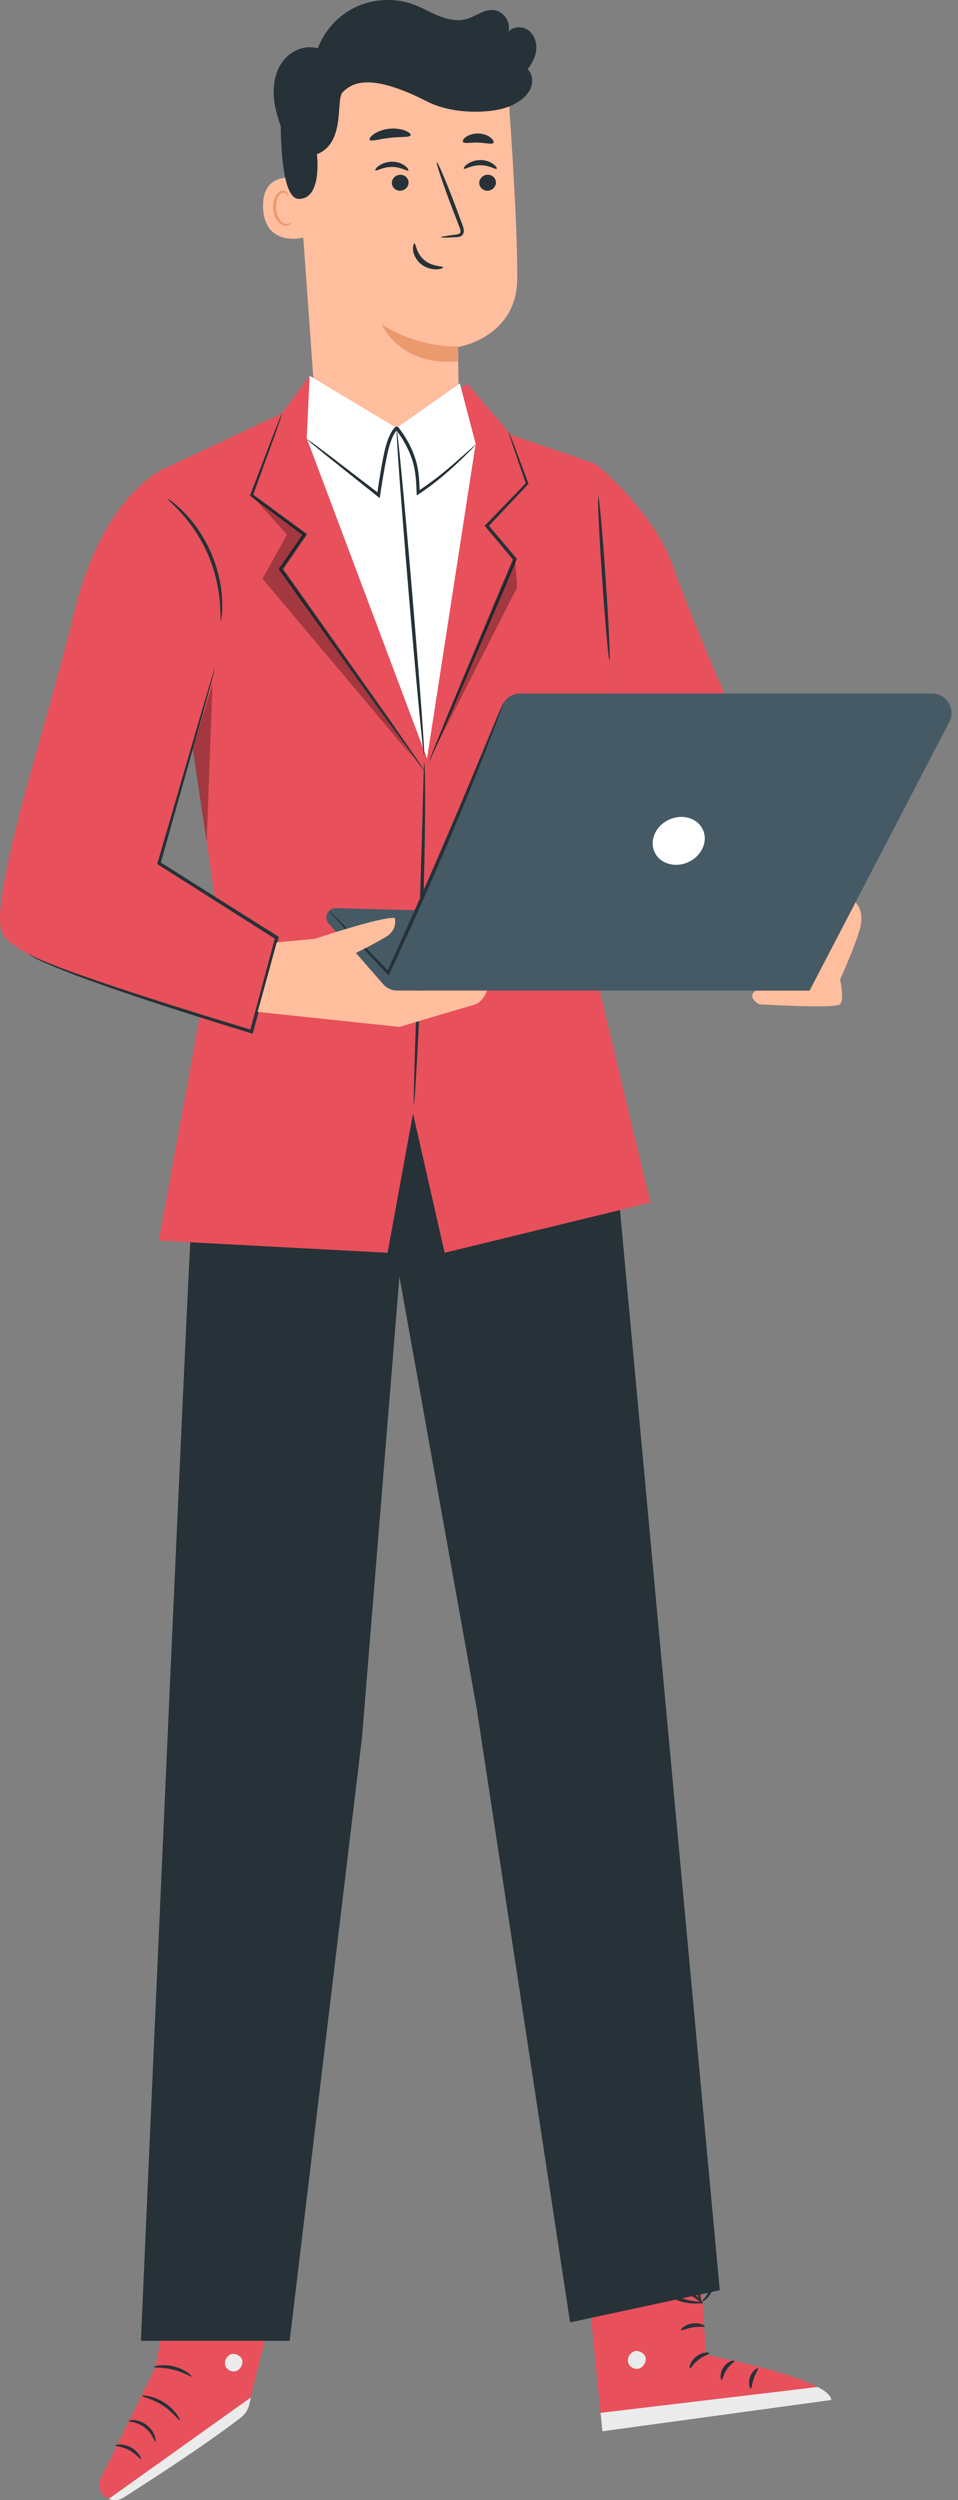 <svg width="74" height="193" viewBox="0 0 74 193" fill="none" xmlns="http://www.w3.org/2000/svg">
<rect x="0" y="0" width="74" height="193" fill="#808080" stroke="none"/>
<g clip-path="url(#clip0_827_1246)">
<path d="M53.973 172.607L54.517 181.784C54.517 181.784 63.916 183.554 64.18 185.24L46.534 187.692L45.106 173.429L53.973 172.607Z" fill="#E8505B"/>
<path d="M48.954 181.536C48.618 181.665 48.421 182.074 48.53 182.41C48.644 182.751 49.058 182.958 49.394 182.834C49.73 182.715 49.989 182.229 49.839 181.903C49.689 181.577 49.187 181.36 48.892 181.556" fill="#EBEBEB"/>
<path d="M46.535 187.687L46.39 186.264L63.141 184.268C63.141 184.268 64.17 184.718 64.217 185.271L46.535 187.687Z" fill="#EBEBEB"/>
<path d="M54.795 181.665C54.8 181.753 54.371 181.831 53.972 182.152C53.564 182.462 53.377 182.855 53.295 182.829C53.212 182.819 53.295 182.291 53.786 181.914C54.272 181.531 54.805 181.582 54.795 181.665Z" fill="#263238"/>
<path d="M56.73 182.255C56.756 182.338 56.399 182.519 56.136 182.917C55.867 183.305 55.83 183.709 55.742 183.714C55.665 183.735 55.556 183.233 55.887 182.746C56.213 182.26 56.72 182.172 56.73 182.255Z" fill="#263238"/>
<path d="M58 184.386C57.922 184.412 57.762 183.988 57.938 183.496C58.114 183 58.502 182.772 58.548 182.839C58.605 182.907 58.367 183.186 58.227 183.595C58.077 183.998 58.088 184.366 58 184.386Z" fill="#263238"/>
<path d="M54.438 179.586C54.407 179.668 53.998 179.585 53.512 179.668C53.026 179.741 52.658 179.937 52.607 179.87C52.55 179.813 52.891 179.456 53.465 179.368C54.04 179.275 54.474 179.513 54.438 179.586Z" fill="#263238"/>
<path d="M54.296 177.739C54.301 177.775 53.965 177.863 53.406 177.817C53.126 177.796 52.8 177.739 52.449 177.62C52.273 177.563 52.092 177.485 51.911 177.398C51.823 177.351 51.719 177.31 51.621 177.216C51.517 177.134 51.44 176.911 51.538 176.761C51.616 176.616 51.771 176.544 51.9 176.528C52.03 176.513 52.138 176.528 52.237 176.544C52.438 176.575 52.63 176.622 52.806 176.684C53.157 176.808 53.452 176.973 53.675 177.144C54.125 177.485 54.296 177.796 54.265 177.817C54.228 177.848 54.001 177.594 53.551 177.32C53.328 177.185 53.044 177.046 52.713 176.947C52.547 176.901 52.371 176.859 52.185 176.839C51.993 176.808 51.833 176.823 51.792 176.911C51.776 176.947 51.776 176.958 51.823 177.01C51.869 177.056 51.947 177.097 52.035 177.144C52.2 177.232 52.366 177.304 52.532 177.366C52.857 177.491 53.163 177.568 53.421 177.615C53.959 177.698 54.296 177.687 54.296 177.739Z" fill="#263238"/>
<path d="M54.197 177.874C54.166 177.889 53.964 177.594 53.881 177.035C53.84 176.756 53.835 176.42 53.912 176.053C53.948 175.871 54.005 175.68 54.088 175.489C54.176 175.302 54.279 175.054 54.611 174.987C54.786 174.961 54.947 175.085 55.004 175.199C55.076 175.313 55.097 175.416 55.128 175.515C55.18 175.716 55.195 175.923 55.185 176.115C55.164 176.497 55.04 176.829 54.89 177.072C54.585 177.563 54.233 177.703 54.223 177.672C54.192 177.63 54.476 177.434 54.699 176.968C54.807 176.735 54.895 176.441 54.9 176.104C54.9 175.939 54.885 175.763 54.833 175.592C54.786 175.406 54.704 175.261 54.631 175.287C54.543 175.292 54.409 175.452 54.347 175.608C54.269 175.773 54.212 175.944 54.171 176.109C54.088 176.441 54.073 176.751 54.083 177.015C54.119 177.537 54.243 177.853 54.197 177.874Z" fill="#263238"/>
<path d="M14.056 171.422L12.007 182.772L7.796 191.282C7.491 191.898 7.77 192.638 8.406 192.896C8.758 193.041 9.162 193.01 9.482 192.803C11.546 191.5 19.11 186.673 19.213 185.835C19.332 184.862 22.167 174.004 22.167 174.004L14.056 171.422Z" fill="#E8505B"/>
<path d="M8.406 192.902L19.369 185.08L19.27 185.561C19.187 185.975 18.96 186.347 18.629 186.606C17.739 187.304 15.24 189.172 9.519 192.819C9.182 193.026 8.768 193.062 8.406 192.902Z" fill="#EBEBEB"/>
<path d="M17.791 181.769C17.47 181.908 17.289 182.317 17.413 182.643C17.538 182.969 17.951 183.16 18.277 183.026C18.603 182.891 18.836 182.41 18.676 182.095C18.515 181.784 18.019 181.588 17.734 181.795" fill="#EBEBEB"/>
<path d="M11.996 188.489C11.924 188.509 11.794 187.863 11.184 187.408C10.589 186.932 9.932 186.968 9.932 186.895C9.927 186.864 10.087 186.807 10.361 186.823C10.63 186.838 11.008 186.952 11.339 187.211C11.67 187.47 11.877 187.801 11.954 188.059C12.043 188.318 12.027 188.489 11.996 188.489Z" fill="#263238"/>
<path d="M10.885 189.839C10.823 189.875 10.533 189.436 9.985 189.151C9.442 188.851 8.914 188.856 8.909 188.784C8.888 188.722 9.483 188.592 10.104 188.929C10.725 189.255 10.947 189.818 10.885 189.839Z" fill="#263238"/>
<path d="M13.889 186.854C13.827 186.896 13.388 186.218 12.57 185.695C11.763 185.162 10.961 185.038 10.972 184.961C10.967 184.899 11.836 184.909 12.705 185.483C13.584 186.047 13.952 186.833 13.889 186.854Z" fill="#263238"/>
<path d="M14.8 183.455C14.754 183.517 14.185 183.129 13.378 182.933C12.576 182.726 11.888 182.803 11.877 182.726C11.857 182.664 12.576 182.467 13.44 182.684C14.309 182.902 14.847 183.414 14.8 183.455Z" fill="#263238"/>
<path d="M15.488 180.139C15.442 180.196 14.888 179.694 14.024 179.555C13.16 179.399 12.477 179.694 12.446 179.627C12.431 179.601 12.586 179.482 12.876 179.384C13.165 179.286 13.6 179.229 14.066 179.306C14.531 179.384 14.919 179.58 15.162 179.772C15.406 179.958 15.509 180.118 15.488 180.139Z" fill="#263238"/>
<path d="M14.169 178.929C14.154 178.923 14.159 178.768 14.242 178.499C14.325 178.23 14.485 177.842 14.811 177.449C14.976 177.263 15.157 177.02 15.504 176.937C15.675 176.896 15.902 176.973 16.006 177.149C16.109 177.32 16.114 177.516 16.078 177.697C15.918 178.411 15.163 178.98 14.335 178.918C13.507 178.841 12.866 178.23 12.674 177.542C12.638 177.366 12.628 177.159 12.757 176.989C12.881 176.813 13.13 176.782 13.285 176.844C13.611 176.963 13.781 177.201 13.952 177.382C14.278 177.775 14.449 178.153 14.542 178.416C14.635 178.68 14.65 178.841 14.635 178.841C14.588 178.861 14.464 178.225 13.812 177.496C13.647 177.325 13.455 177.113 13.223 177.04C13.109 177.004 12.995 177.03 12.933 177.118C12.871 177.201 12.866 177.346 12.902 177.485C13.067 178.049 13.657 178.608 14.355 178.66C15.054 178.717 15.716 178.22 15.851 177.646C15.882 177.506 15.871 177.361 15.814 177.263C15.758 177.165 15.649 177.123 15.54 177.144C15.302 177.185 15.106 177.397 14.945 177.568C14.304 178.303 14.221 178.955 14.169 178.929Z" fill="#263238"/>
<path d="M14.77 94.759C14.651 94.749 10.885 180.703 10.885 180.703H22.375L27.962 134.138L30.854 98.556L36.819 131.867L44.035 179.28L55.597 176.797L47.77 92.121L31.376 83.036L14.77 94.759Z" fill="#263238"/>
<path d="M24.535 33.833L35.398 32.964C35.466 31.697 35.378 26.787 35.378 26.787C35.378 26.787 39.899 26.084 39.951 21.567C40.008 17.046 39.222 6.674 39.222 6.674C33.991 4.423 27.954 5.184 23.438 8.655L22.77 9.172L24.535 33.833Z" fill="#FFBE9D"/>
<path d="M35.381 26.726C35.381 26.726 32.525 26.958 29.488 25.049C29.488 25.049 30.88 28.303 35.391 27.895L35.381 26.726Z" fill="#EB996E"/>
<path d="M23.326 13.854C23.249 13.823 20.222 12.934 20.321 16.027C20.419 19.116 23.502 18.381 23.502 18.293C23.502 18.2 23.326 13.854 23.326 13.854Z" fill="#FFBE9D"/>
<path d="M22.521 17.149C22.505 17.139 22.469 17.191 22.376 17.232C22.288 17.274 22.138 17.31 21.972 17.253C21.641 17.144 21.352 16.632 21.32 16.078C21.305 15.799 21.352 15.53 21.445 15.303C21.533 15.075 21.672 14.909 21.838 14.878C21.998 14.837 22.117 14.93 22.159 15.018C22.205 15.101 22.184 15.163 22.2 15.168C22.21 15.173 22.267 15.116 22.236 14.987C22.221 14.925 22.184 14.852 22.107 14.796C22.029 14.739 21.921 14.713 21.807 14.728C21.569 14.754 21.362 14.977 21.258 15.225C21.145 15.473 21.082 15.778 21.098 16.094C21.139 16.715 21.476 17.289 21.926 17.403C22.143 17.455 22.324 17.382 22.417 17.305C22.521 17.227 22.531 17.155 22.521 17.149Z" fill="#EB996E"/>
<path d="M38.307 14.071C38.318 14.413 38.038 14.702 37.687 14.723C37.33 14.744 37.035 14.48 37.019 14.144C37.009 13.802 37.288 13.513 37.64 13.492C37.997 13.471 38.297 13.73 38.307 14.071Z" fill="#263238"/>
<path d="M38.369 13.031C38.291 13.114 37.8 12.752 37.107 12.757C36.413 12.747 35.901 13.104 35.829 13.021C35.793 12.985 35.876 12.829 36.093 12.669C36.31 12.509 36.682 12.354 37.117 12.354C37.552 12.354 37.914 12.514 38.121 12.679C38.338 12.84 38.405 12.995 38.369 13.031Z" fill="#263238"/>
<path d="M31.558 14.072C31.569 14.413 31.29 14.703 30.938 14.723C30.581 14.744 30.286 14.48 30.27 14.144C30.26 13.803 30.539 13.513 30.891 13.492C31.248 13.471 31.543 13.73 31.558 14.072Z" fill="#263238"/>
<path d="M31.537 13.161C31.46 13.244 30.968 12.882 30.275 12.887C29.582 12.877 29.07 13.233 28.997 13.151C28.961 13.114 29.038 12.959 29.266 12.799C29.483 12.639 29.856 12.483 30.291 12.483C30.725 12.483 31.087 12.644 31.294 12.809C31.506 12.97 31.579 13.125 31.537 13.161Z" fill="#263238"/>
<path d="M34.062 18.314C34.057 18.272 34.491 18.2 35.19 18.112C35.366 18.091 35.536 18.06 35.562 17.936C35.603 17.807 35.531 17.615 35.443 17.409C35.278 16.979 35.102 16.529 34.921 16.058C34.191 14.134 33.664 12.556 33.741 12.525C33.819 12.494 34.471 14.03 35.2 15.955C35.376 16.431 35.541 16.881 35.702 17.315C35.769 17.517 35.883 17.745 35.795 18.014C35.748 18.148 35.619 18.241 35.505 18.272C35.391 18.309 35.293 18.309 35.205 18.314C34.496 18.35 34.062 18.35 34.062 18.314Z" fill="#263238"/>
<path d="M32.015 18.794C32.129 18.789 32.129 19.539 32.775 20.077C33.417 20.615 34.224 20.527 34.229 20.636C34.239 20.683 34.048 20.781 33.712 20.791C33.38 20.802 32.894 20.698 32.496 20.367C32.103 20.041 31.932 19.601 31.906 19.291C31.88 18.975 31.968 18.789 32.015 18.794Z" fill="#263238"/>
<path d="M31.718 10.44C31.651 10.631 30.957 10.538 30.14 10.637C29.323 10.719 28.666 10.957 28.557 10.787C28.511 10.704 28.624 10.528 28.888 10.347C29.152 10.166 29.571 9.99 30.062 9.938C30.554 9.886 30.999 9.964 31.294 10.083C31.599 10.202 31.749 10.352 31.718 10.44Z" fill="#263238"/>
<path d="M38.112 11.025C37.988 11.18 37.512 11.02 36.938 11.009C36.364 10.983 35.877 11.113 35.764 10.952C35.712 10.875 35.789 10.714 36.002 10.564C36.214 10.414 36.56 10.295 36.959 10.306C37.352 10.316 37.698 10.461 37.895 10.621C38.097 10.781 38.164 10.947 38.112 11.025Z" fill="#263238"/>
<path d="M41.423 3.823C41.47 3.264 41.263 2.664 40.807 2.333C40.352 2.002 39.643 2.023 39.276 2.447C39.488 1.692 38.873 0.823 38.091 0.771C37.357 0.724 36.726 1.283 36.012 1.474C35.319 1.666 34.568 1.5 33.901 1.231C33.234 0.962 32.608 0.59 31.93 0.341C30.518 -0.176 28.904 -0.109 27.538 0.517C26.172 1.143 25.07 2.328 24.543 3.735C23.555 3.425 22.432 3.927 21.821 4.765C21.211 5.603 21.056 6.699 21.175 7.729C21.258 8.422 21.459 9.095 21.692 9.757C21.692 9.814 21.687 9.871 21.687 9.933C21.733 12.416 22.013 15.334 23.073 15.354C24.92 15.38 24.48 11.904 24.48 11.904C26.746 11.03 25.903 7.631 26.472 7.113C27.041 6.596 28.226 5.401 32.975 7.827C34.817 8.769 37.269 8.738 38.609 8.438C38.65 8.427 38.686 8.422 38.728 8.412C38.738 8.412 38.748 8.407 38.754 8.407C38.769 8.401 38.779 8.396 38.795 8.391C39.219 8.282 39.633 8.117 40.011 7.874C40.44 7.6 40.833 7.232 41.014 6.756C41.195 6.28 41.128 5.691 40.756 5.344C41.097 4.904 41.371 4.382 41.423 3.823Z" fill="#263238"/>
<path d="M66.084 69.653C66.084 69.653 66.131 69.695 66.198 69.783C66.395 70.041 66.736 70.704 66.379 71.862C65.903 73.409 64.889 75.618 64.889 75.618C64.889 75.618 65.246 77.165 64.889 77.527C64.532 77.884 58.635 77.527 58.635 77.527C58.635 77.527 57.621 76.963 58.397 76.472H62.535" fill="#FFBE9D"/>
<path d="M13.11 35.98C13.11 35.98 8.014 37.6 5.635 47.657C3.891 55.044 -1.049 69.741 0.203 72.085C1.755 74.992 19.773 79.638 19.773 79.638L21.305 72.752L12.277 66.643L17.114 50.305C17.114 50.305 17.663 36.741 13.11 35.98Z" fill="#E8505B"/>
<path d="M14.537 54.749C14.537 55.515 16.828 70.854 16.828 70.854L12.266 95.773L29.938 96.71L31.903 85.96L34.345 96.71L50.243 92.84L46.166 75.835L47.713 53.973L46.006 35.81L39.477 33.58L36.104 29.633L30.646 33.032L23.916 29.002L21.785 31.909L13.109 35.98C12.245 37.563 14.537 54.749 14.537 54.749Z" fill="#E8505B"/>
<path d="M23.917 29.007L23.695 33.834L32.986 58.557L36.742 34.263L35.521 29.602C35.526 29.597 35.521 29.602 35.516 29.602L30.642 33.032L23.917 29.007Z" fill="white"/>
<path d="M46.007 35.815C46.007 35.815 50.456 39.405 51.967 43.668C53.477 47.931 55.965 53.539 55.965 53.539H47.673L46.007 35.815Z" fill="#E8505B"/>
<path d="M32.778 59.498C32.773 59.504 32.695 59.41 32.556 59.229C32.401 59.022 32.204 58.758 31.956 58.433C31.428 57.708 30.693 56.705 29.798 55.474C27.977 52.933 25.499 49.472 22.758 45.649C22.364 45.096 21.976 44.547 21.593 44.015L21.537 43.937L21.588 43.859C22.225 42.939 22.84 42.049 23.435 41.19L23.466 41.366C21.966 40.243 20.58 39.214 19.369 38.309L19.302 38.262L19.333 38.19C20.062 36.291 20.662 34.729 21.092 33.606C21.299 33.084 21.464 32.664 21.593 32.349C21.712 32.064 21.78 31.914 21.79 31.914C21.8 31.919 21.754 32.075 21.656 32.37C21.542 32.69 21.397 33.114 21.211 33.647C20.802 34.775 20.228 36.353 19.535 38.262L19.498 38.138C20.719 39.033 22.111 40.052 23.622 41.164L23.72 41.237L23.647 41.34C23.058 42.194 22.447 43.089 21.811 44.015V43.859C22.194 44.398 22.582 44.941 22.975 45.494C25.691 49.338 28.148 52.814 29.954 55.365C30.823 56.617 31.531 57.636 32.044 58.376C32.271 58.717 32.457 58.991 32.602 59.203C32.721 59.39 32.783 59.493 32.778 59.498Z" fill="#263238"/>
<path d="M31.972 85.277C31.961 85.277 31.956 85.184 31.956 85.008C31.956 84.801 31.961 84.547 31.967 84.237C31.987 83.528 32.013 82.571 32.044 81.407C32.127 78.986 32.236 75.706 32.36 72.08C32.474 68.453 32.572 65.179 32.644 62.752C32.675 61.588 32.701 60.631 32.717 59.928C32.727 59.617 32.737 59.364 32.748 59.157C32.758 58.981 32.768 58.888 32.779 58.888C32.789 58.888 32.794 58.981 32.805 59.157C32.81 59.364 32.815 59.617 32.825 59.928C32.841 60.595 32.841 61.562 32.836 62.758C32.82 65.148 32.753 68.448 32.629 72.09C32.505 75.732 32.36 79.028 32.236 81.412C32.168 82.576 32.111 83.528 32.07 84.237C32.044 84.542 32.029 84.796 32.008 85.003C31.992 85.189 31.982 85.277 31.972 85.277Z" fill="#263238"/>
<path d="M33.161 58.774C33.151 58.769 33.182 58.676 33.249 58.489C33.332 58.282 33.43 58.019 33.554 57.703C33.844 56.989 34.242 56.011 34.729 54.822C35.758 52.369 37.155 49.038 38.702 45.36C39.028 44.599 39.343 43.849 39.654 43.125L39.674 43.259C38.919 42.354 38.195 41.49 37.512 40.673L37.439 40.585L37.517 40.507C38.691 39.291 39.752 38.195 40.652 37.263L40.631 37.362C40.218 36.156 39.876 35.173 39.628 34.449C39.524 34.128 39.436 33.864 39.369 33.652C39.312 33.471 39.286 33.373 39.297 33.368C39.307 33.363 39.348 33.456 39.421 33.632C39.504 33.839 39.602 34.097 39.726 34.408C39.995 35.122 40.362 36.099 40.807 37.294L40.828 37.346L40.787 37.388C39.902 38.329 38.857 39.441 37.693 40.673L37.698 40.507C38.386 41.319 39.116 42.183 39.876 43.078L39.928 43.14L39.897 43.213C39.592 43.937 39.271 44.687 38.95 45.447C37.377 49.115 35.955 52.437 34.904 54.884C34.387 56.058 33.963 57.025 33.647 57.729C33.503 58.039 33.389 58.293 33.296 58.5C33.218 58.691 33.172 58.779 33.161 58.774Z" fill="#263238"/>
<g opacity="0.3">
<path d="M19.427 38.221L22.169 41.278L20.275 44.677L31.972 58.562L21.698 43.932L23.54 41.262L19.427 38.221Z" fill="black"/>
</g>
<g opacity="0.3">
<path d="M33.435 58.122L39.949 45.339L39.783 43.176L33.435 58.122Z" fill="black"/>
</g>
<path d="M2.215 73.668C2.23 73.642 2.639 73.895 3.456 74.221C4.269 74.563 5.469 75.013 7 75.54C10.052 76.601 14.398 77.987 19.468 79.514L19.307 79.602C19.913 77.346 20.57 74.899 21.253 72.364L21.309 72.514C21.216 72.457 21.118 72.395 21.02 72.328C17.885 70.341 14.905 68.453 12.22 66.751L12.142 66.699L12.168 66.611C13.456 62.199 14.548 58.448 15.324 55.773C15.712 54.465 16.022 53.425 16.245 52.685C16.354 52.343 16.436 52.074 16.498 51.867C16.56 51.681 16.591 51.588 16.597 51.588C16.602 51.588 16.581 51.686 16.535 51.878C16.483 52.085 16.41 52.359 16.317 52.706C16.116 53.445 15.826 54.495 15.464 55.809C14.708 58.489 13.648 62.25 12.401 66.674L12.349 66.534C15.039 68.231 18.024 70.114 21.165 72.095C21.263 72.157 21.366 72.219 21.454 72.281L21.537 72.333L21.511 72.431C20.823 74.966 20.166 77.413 19.556 79.669L19.52 79.798L19.395 79.762C14.325 78.22 9.99 76.798 6.948 75.696C5.427 75.147 4.232 74.666 3.425 74.304C2.608 73.947 2.215 73.668 2.215 73.668Z" fill="#263238"/>
<path d="M12.938 38.505C12.948 38.489 13.078 38.572 13.295 38.732C13.518 38.888 13.818 39.146 14.159 39.493C14.852 40.176 15.685 41.267 16.285 42.633C16.885 44.004 17.123 45.354 17.16 46.327C17.18 46.813 17.17 47.206 17.134 47.48C17.103 47.749 17.077 47.9 17.061 47.9C17.015 47.894 17.056 47.299 16.968 46.342C16.885 45.39 16.622 44.082 16.037 42.742C15.447 41.407 14.661 40.331 14.014 39.622C13.378 38.913 12.907 38.541 12.938 38.505Z" fill="#263238"/>
<path d="M47.077 50.978C47.005 50.983 46.751 48.163 46.513 44.687C46.275 41.205 46.146 38.381 46.218 38.376C46.291 38.37 46.544 41.19 46.782 44.666C47.02 48.148 47.155 50.972 47.077 50.978Z" fill="#263238"/>
<path d="M36.715 34.356C36.725 34.366 36.627 34.47 36.441 34.666C36.255 34.858 35.97 35.137 35.608 35.489C34.878 36.182 33.813 37.17 32.364 38.133L32.194 38.246L32.183 38.039C32.147 37.17 32.116 36.218 31.764 35.287C31.599 34.822 31.371 34.361 31.097 33.911C30.957 33.689 30.807 33.471 30.647 33.254L30.585 33.176L30.554 33.135L30.548 33.125C30.398 33.094 30.75 33.166 30.714 33.161L30.704 33.166C30.667 33.197 30.626 33.244 30.585 33.29C30.507 33.389 30.445 33.502 30.383 33.621C30.021 34.366 29.891 35.199 29.736 35.98C29.591 36.767 29.467 37.527 29.364 38.246L29.333 38.458L29.167 38.324C27.579 37.056 26.224 35.975 25.225 35.178C24.775 34.806 24.402 34.506 24.113 34.268C23.859 34.051 23.725 33.932 23.735 33.921C23.745 33.911 23.895 34.009 24.165 34.206C24.465 34.428 24.847 34.713 25.318 35.065C26.332 35.841 27.708 36.896 29.322 38.133L29.126 38.215C29.224 37.491 29.343 36.73 29.483 35.939C29.638 35.153 29.757 34.309 30.15 33.508C30.217 33.378 30.29 33.254 30.378 33.135C30.424 33.073 30.471 33.016 30.543 32.964L30.574 32.944L30.59 32.933C30.554 32.923 30.91 33.001 30.761 32.969L30.771 32.98L30.802 33.021L30.864 33.104C31.029 33.327 31.185 33.549 31.324 33.782C31.609 34.242 31.842 34.723 32.012 35.21C32.375 36.187 32.395 37.181 32.416 38.039L32.235 37.946C33.683 37.015 34.76 36.058 35.515 35.396C35.872 35.085 36.161 34.827 36.389 34.625C36.591 34.434 36.705 34.346 36.715 34.356Z" fill="#263238"/>
<path d="M32.763 58.334C32.691 58.34 32.153 52.716 31.568 45.779C30.984 38.836 30.57 33.208 30.642 33.197C30.715 33.192 31.253 38.81 31.837 45.753C32.422 52.695 32.836 58.329 32.763 58.334Z" fill="#263238"/>
<g opacity="0.3">
<path d="M16.415 52.799C16.415 52.799 15.96 64.972 15.965 65.003C15.97 65.034 14.889 57.812 14.889 57.812L16.415 52.799Z" fill="black"/>
</g>
<path d="M25.39 71.303L30.031 76.466H62.535L73.326 55.742C73.849 54.739 73.119 53.538 71.991 53.538H40.176C39.565 53.538 39.017 53.906 38.784 54.469L32.24 70.269L25.949 70.108C25.313 70.093 24.971 70.838 25.39 71.303Z" fill="#455A64"/>
<path d="M25.421 70.316C25.432 70.305 25.551 70.419 25.773 70.636C26.016 70.879 26.332 71.195 26.72 71.583C27.553 72.436 28.696 73.616 30.067 75.023L29.881 75.054C30.827 72.969 31.96 70.46 33.145 67.749C34.764 64.056 36.177 60.683 37.191 58.241C37.687 57.046 38.096 56.068 38.396 55.349C38.53 55.034 38.644 54.775 38.732 54.568C38.81 54.392 38.856 54.299 38.867 54.304C38.877 54.309 38.846 54.408 38.784 54.589C38.706 54.801 38.613 55.065 38.494 55.391C38.236 56.084 37.853 57.082 37.372 58.313C36.399 60.776 35.018 64.159 33.393 67.858C32.209 70.569 31.06 73.073 30.088 75.153L30.015 75.302L29.901 75.184C28.561 73.745 27.439 72.545 26.627 71.676C26.254 71.267 25.954 70.936 25.727 70.688C25.514 70.455 25.411 70.326 25.421 70.316Z" fill="#263238"/>
<path d="M53.208 66.534C52.184 67.025 51.009 66.699 50.575 65.804C50.145 64.909 50.621 63.782 51.646 63.29C52.67 62.799 53.844 63.125 54.279 64.02C54.713 64.915 54.232 66.042 53.208 66.534Z" fill="white"/>
<path d="M21.376 72.747L24.32 72.473C24.32 72.473 29.612 70.709 30.497 70.864C30.497 70.864 30.755 71.748 29.824 72.317C28.888 72.886 27.491 73.564 27.491 73.564L29.602 75.98C29.876 76.29 30.269 76.472 30.688 76.472H37.61C37.61 76.472 37.351 77.356 36.622 77.563C35.897 77.77 30.848 79.275 30.848 79.275L19.902 78.117L21.376 72.747Z" fill="#FFBE9D"/>
</g>
<defs>
<clipPath id="clip0_827_1246">
<rect width="73.497" height="193" fill="white"/>
</clipPath>
</defs>
</svg>

